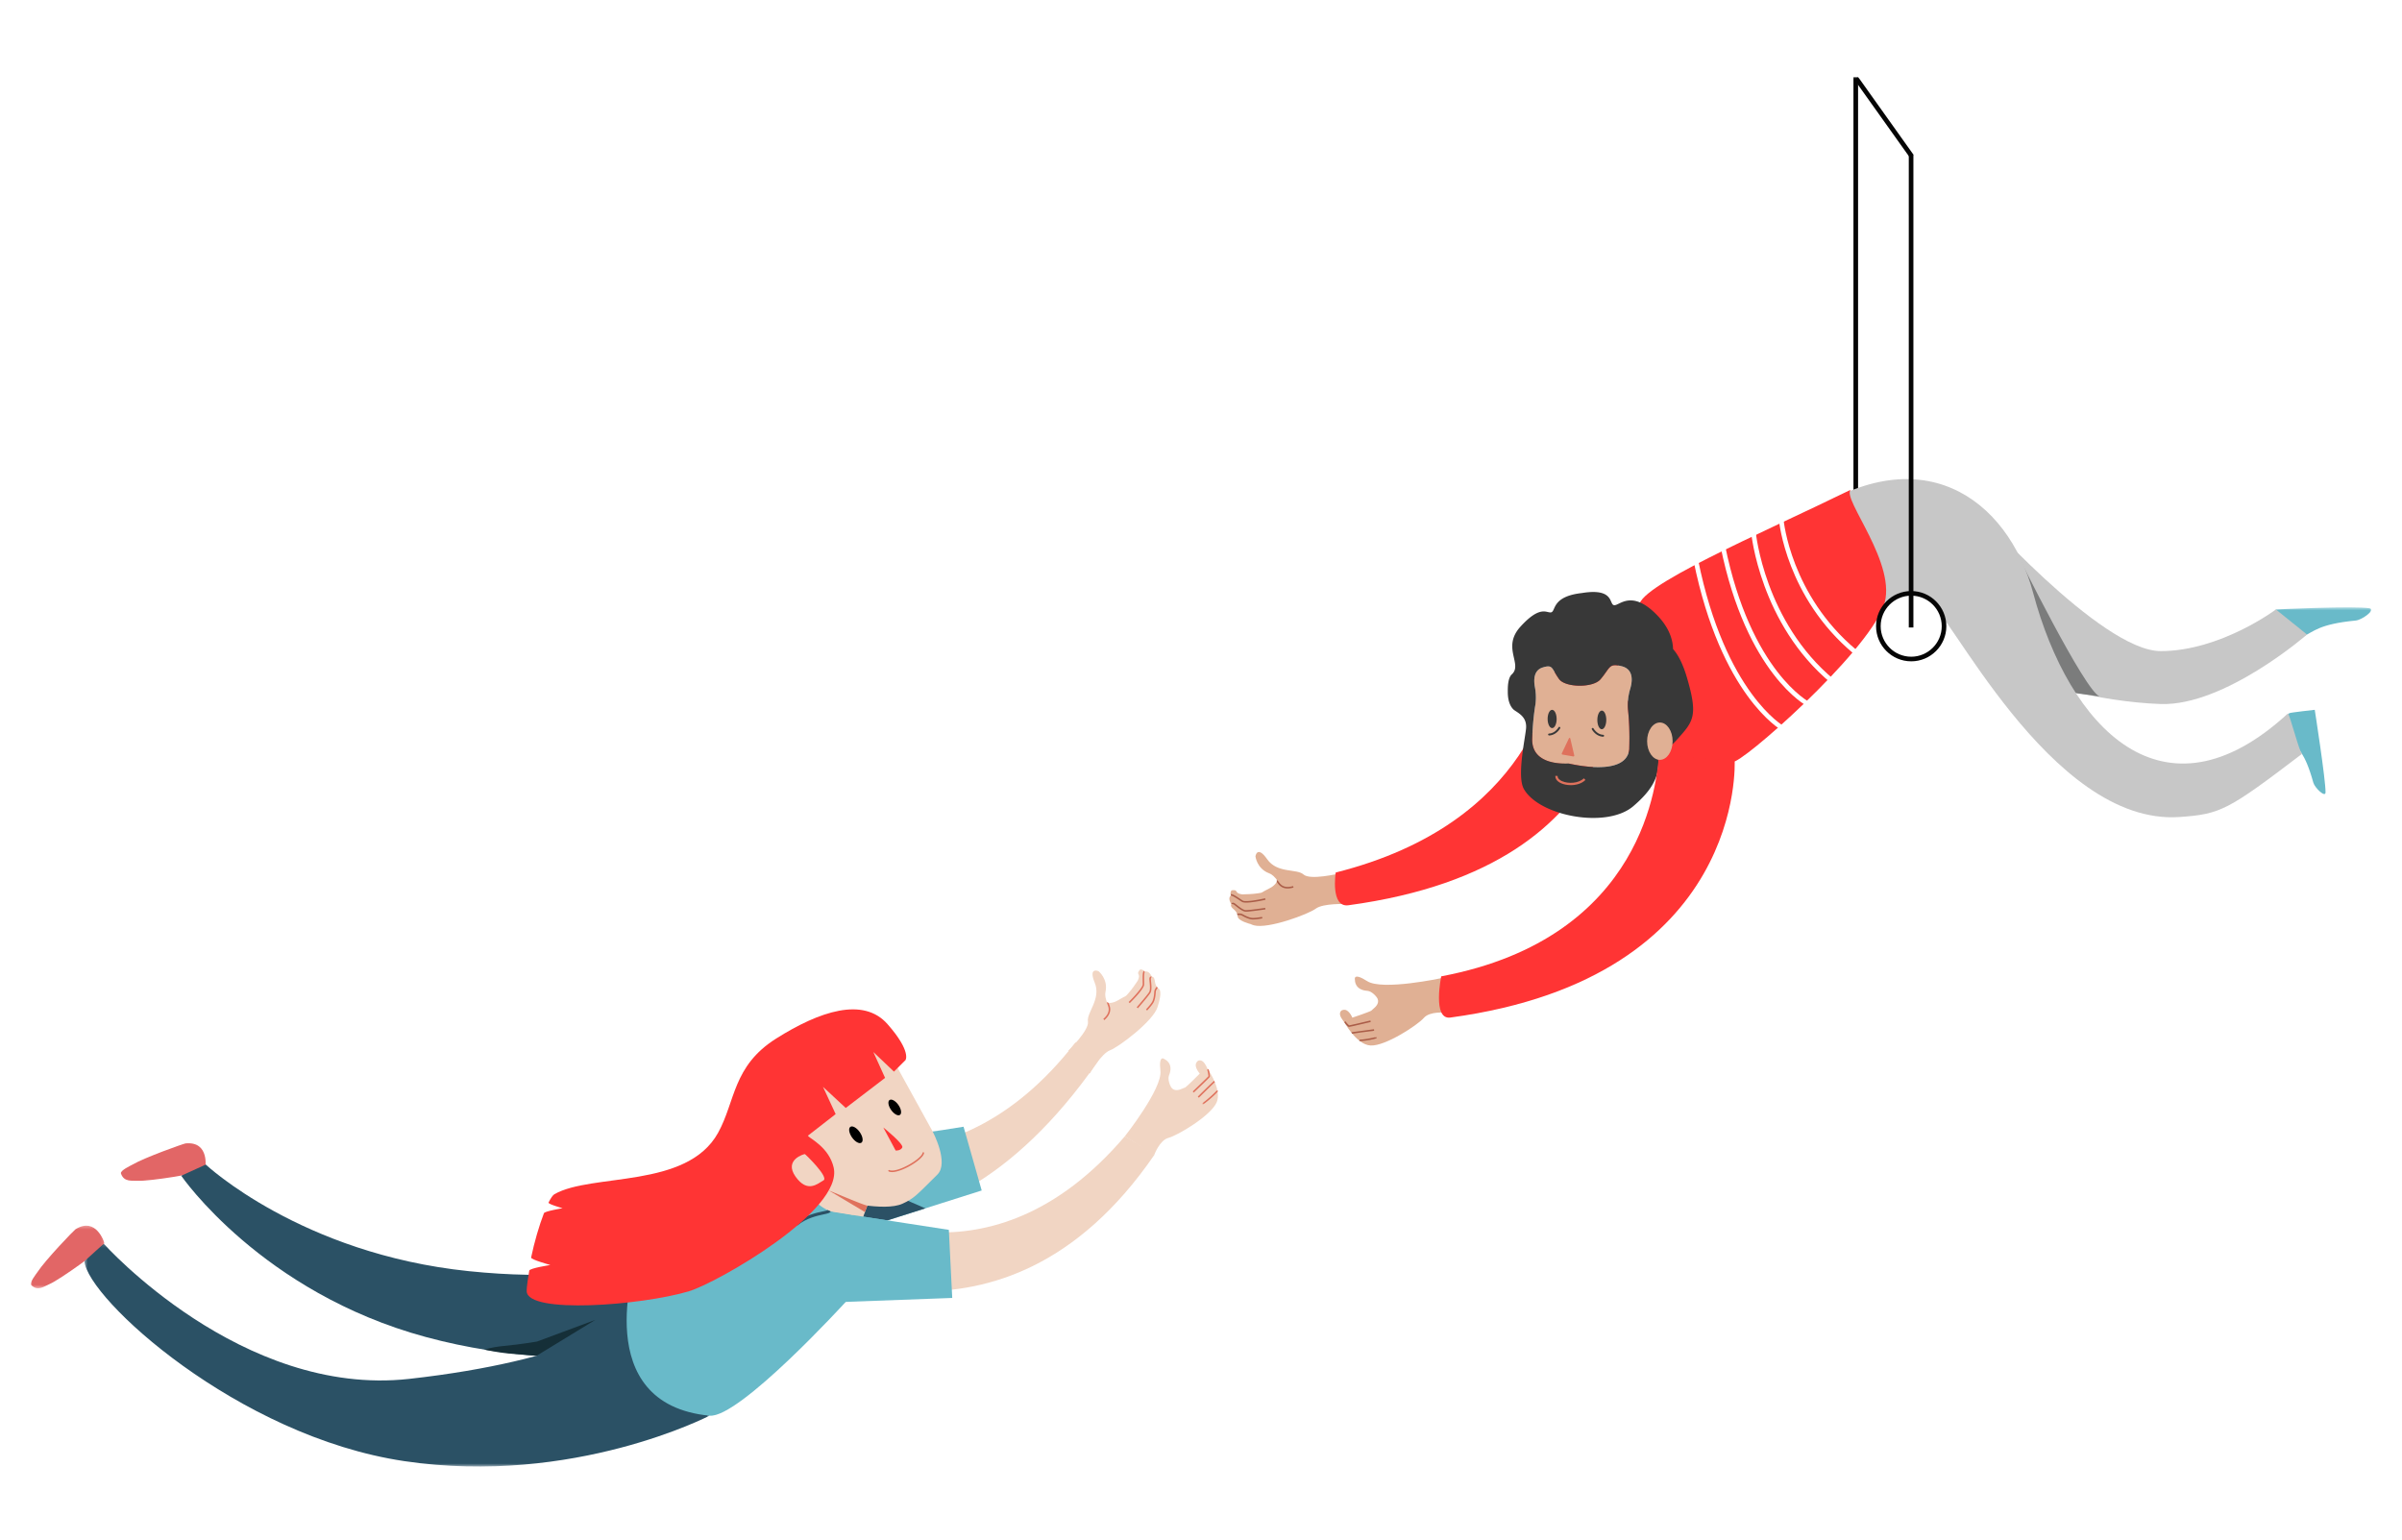 <!-- by Tanja Rohlfs (http://tanjarohlfs.de/) - license: CC-BY-NC-SA (see: https://creativecommons.org/licenses/by-nc-sa/4.0/) -->
<svg width="780" height="500" xmlns="http://www.w3.org/2000/svg" xmlns:xlink="http://www.w3.org/1999/xlink"><defs><path id="a" d="M0 .28h23.898v20.33H0z"/><path id="c" d="M.418.144h202.979V72.5H.417z"/><path id="e" d="M.173.463h32.865v11.108H.173z"/><path id="g" d="M0 451.276h760.038V0H0z"/></defs><g fill="none" fill-rule="evenodd"><path fill="#FFF" d="M0 0h780v500H0z"/><g transform="translate(10 25)"><g transform="translate(0 372.776)"><mask id="b" fill="#fff"><use xlink:href="#a"/></mask><path d="M23.897 5.873s-2.624-8.669-9.386-4.423c-.469.292-9.79 9.968-12.382 13.952-.317.49-2.728 3.466-1.99 4.19 2.195 2.145 4.236.36 6.128-.437 2.77-1.17 17.787-11.563 17.63-13.282" fill="#E26666" mask="url(#b)"/></g><path d="M56.665 354.495s1.538-8.926-6.41-8.159c-.551.052-13.218 4.526-17.32 6.928-.503.295-3.991 1.877-3.655 2.855 1 2.9 3.624 2.22 5.674 2.354 3 .194 21.082-2.37 21.711-3.978" fill="#E26666"/><path d="M229.94 410.375s-48.125 13.315-101.597-1.146c-53.472-14.461-79.491-52.39-79.491-52.39l7.97-3.632s30.885 28.987 85.379 34.615c54.494 5.627 73.478-10.331 73.478-10.331l14.26 32.884z" fill="#2B5165"/><path d="M147.181 413.301c5.268-1.498 6.472-.828 17.196-2.614l18.958-7.05-19.123 11.69c-8.129-.683-10.12-.637-17.03-2.026" fill="#152F38"/><g transform="translate(17 378.776)"><mask id="d" fill="#fff"><use xlink:href="#c"/></mask><path d="M203.397 55.988s-44.125 22.917-99.114 14.755C50.135 62.705 1.314 17.829.418 5.81L6.69.144s44.652 49.962 99.159 43.893c54.036-6.017 71.6-19.85 71.6-19.85l25.947 31.801z" fill="#2B5165" mask="url(#d)"/></g><path d="M339.22 313.582c-41.635 53.571-90.24 30.316-97.263 27.53l-9.527 22.703s58.433 35.7 113.907-43.87c3.407-4.887-7.116-6.363-7.116-6.363" fill="#F1D5C3"/><path d="M296.09 342l6.805-1.081 5.891 20.705-46.95 14.894s2.023-33.826 4.9-32.194c2.875 1.632 29.353-2.323 29.353-2.323" fill="#69BAC9"/><path d="M278.178 371.334l-7.873-1.2 1.88-7.314s9.553.588 9.602.735c.049.147 8.7 3.874 8.7 3.874l-12.31 3.905z" fill="#2B5165"/><path d="M366.228 300.897s-.204.729-.349 1.19c-1.444 4.576-12.587 12.944-15.416 14.004-2.834 1.06-6.574 7.511-6.574 7.511l-6.98-7.344s6.855-6.657 6.375-9.518c-.48-2.862 4.372-7.324 2.205-12.59-2.166-5.262 1.247-3.742 1.247-3.742s3.117 2.5 2.263 6.654c-.28 1.374.11 2.215.284 2.956.294 1.283 2.624.518 3.568-.048 3.395-2.036 2.245-.921 3.535-2.35 1.136-1.26 2.53-3.312 3.085-4.15.004-.007.004-.012.004-.012 1.04-2.269-.421-1.907.307-3.02.38-.575.452-.763 1.194-.48.297.111.534.324.723.606.218-.087.472-.107.765-.04.648.151 1.16.809 1.56 1.633.091.016.18.047.274.088 1.172.512.149 2.458 2.002 3.862 1.179.892-.072 4.79-.072 4.79" fill="#F1D5C3"/><path d="M356.857 300.78l-.349-.357c1.759-1.718 4.551-4.788 4.556-5.712.002-.284-.005-.617-.01-.969-.035-1.866-.025-3.115.404-3.466l.316.387c-.273.224-.24 2.075-.22 3.07.005.356.012.693.01.981-.008 1.436-4.226 5.597-4.707 6.066m2.644 1.672l-.377-.329c.034-.04 3.455-3.965 4.043-4.953.4-.673.23-2.342.128-3.34-.043-.417-.076-.747-.067-.938.017-.325.116-.55.294-.67a.518.518 0 01.439-.059l-.155.475c-.018.008-.067.077-.078.28-.008.152.025.481.065.861.115 1.129.288 2.832-.196 3.647-.61 1.026-3.954 4.863-4.096 5.026m2.998.725l-.362-.346c.014-.014 1.38-1.445 1.963-2.427.391-.656.649-1.856.727-3.378.036-.715.747-1.525.777-1.56l.374.332c-.173.197-.629.806-.652 1.253-.057 1.134-.243 2.68-.796 3.61-.613 1.03-1.974 2.456-2.031 2.516m-13.895 3.12l-.327-.378c2.411-2.092 1.746-3.754 1.389-4.647-.144-.36-.248-.62-.08-.822l.385.319a.12.12 0 00.03-.066c-.001.056.071.238.13.383.374.937 1.153 2.886-1.526 5.211" fill="#DF715C"/><path d="M458.167 292.641s-19.265 4.153-24.184 1.005c-4.795-3.07-3.994-.392-3.994-.392s-.192 3.262 4.057 3.534c1.404.09 3.02 1.888 3.305 2.594.59 1.461-.61 2.607-1.466 3.305-.898.732-.106.387-1.895 1.099-2.017.803-7.736 2.665-7.736 2.665s4.017 7.823 8.81 8.087c4.794.264 15.308-6.663 17.287-8.949 1.978-2.286 7.074-1.694 7.074-1.694" fill="#E0B094"/><path d="M429.46 306.911c.051-1.333-1.4-3.861-2.735-3.96-.686-.052-1.317.139-1.548.9-.594 1.959 3.63 5.231 3.63 5.231l.653-2.17z" fill="#E0B094"/><path d="M355.254 344.043c-44.04 51.613-90.431 24.399-97.32 21.296l-10.555 22.243c2.15-4.723 67.413 35.324 117.42-37.446.32-.465-9.545-6.093-9.545-6.093" fill="#F1D5C3"/><path d="M385.097 332.967c-1.879 4.419-12.731 10.8-15.655 11.567-2.928.767-4.645 5.604-4.645 5.604l-9.542-6.098s12.224-15.458 11.568-21.258c-.642-5.656 1.409-3.76 1.409-3.76s3.015 1.269 1.383 5.204c-.54 1.296.364 3.54.868 4.108 1.053 1.175 2.61.6 3.613.14 1.053-.481.397.08 1.822-1.212.84-.763 2.383-2.299 3.668-3.597-.866-.975-1.56-2.423-1.21-3.293.254-.64.706-1.12 1.492-.993.914.152 1.636 1.31 2.151 2.531 1.079 1.58 4.677 7.281 3.078 11.057" fill="#F1D5C3"/><path d="M427.16 268.606s-7.45-.33-9.87 1.48c-2.42 1.815-15.476 6.675-20.11 5.425-.376-.1-.72-.235-1.036-.395 0 0-.005 0-.01-.005-.245-.06-4.105-1.045-4.215-2.47-.18-2.32-2.375-2.51-2.17-3.77.015-.1.04-.195.075-.28-.48-.78-.76-1.57-.535-2.195.1-.285.255-.48.445-.615-.14-.315-.19-.635-.125-.945.17-.775.365-.735 1.05-.745 1.33-.01.24 1.025 2.7 1.37.99-.015 3.5-.075 5.185-.355 1.9-.315.335.055 3.88-1.705.99-.49 2.89-2.04 1.97-2.98-.535-.545-1.025-1.33-2.34-1.835-3.955-1.52-4.375-5.495-4.375-5.495s.56-3.695 3.825.97 9.635 2.99 11.785 4.94c2.15 1.95 11.44-.29 11.44-.29l2.43 9.895z" fill="#E0B094"/><path d="M733.448 206.602c.408-.219 8.221-1.079 8.221-1.079s3.58 22.892 3.5 26.83c-.035 1.793-3.492-1.464-3.97-3.197-2.743-9.95-5.021-10.828-6.897-13.624-4.312-6.424-1.261-8.712-.854-8.93" fill="#69BAC9"/><g transform="translate(727 171.776)"><mask id="f" fill="#fff"><use xlink:href="#e"/></mask><path d="M.183 9.197c-.171-.518 1.87-8.043 1.87-8.043S27.943-.108 32.504.78c2.076.403-2.414 3.763-4.527 3.968-12.121 1.177-13.609 3.647-17.24 5.263C2.392 13.723.355 9.713.184 9.197" fill="#69BAC9" mask="url(#f)"/></g><mask id="h" fill="#fff"><use xlink:href="#g"/></mask><path fill="#050505" mask="url(#h)" d="M591.871 134.766h1.5V0h-1.5z"/><path d="M630.913 139.482s41.3 46.972 60.722 46.972c19.422 0 37.419-13.524 37.419-13.524l10.1 8.142s-26.696 23.261-47.505 22.568c-20.81-.694-42.79-7.706-42.79-7.706l-29.315-59.37 11.37 2.918z" fill="#C7C7C7" mask="url(#h)"/><path d="M644.907 154.588s22.14 44.965 26.917 46.59l-8.408-1.147s-13.472-20.638-13.09-21.211c.382-.573-5.419-24.232-5.419-24.232" fill="#7B7C7C" mask="url(#h)"/><path d="M574.993 143.29c38.32-27.228 66.945-6.698 75.236 24.278 11.647 43.516 42.137 76.522 82.703 39.161.442-.407 4.01 13.55 4.647 13.067-24.13 18.35-26.388 19.59-39.793 20.536-42.223 2.984-76.035-69.643-81.681-70.024-5.332-.36-8.573-1.118-11.747 3.102-10.644 14.154-34.76-26.287-29.365-30.12" fill="#C7C7C7" mask="url(#h)"/><path d="M423.744 258.363c63.995-16.101 70.254-61.927 71.82-68.347l19.744-2.387s8.68 68.348-87.441 81.366c-5.904.8-4.123-10.632-4.123-10.632" fill="#FF3434" mask="url(#h)"/><path d="M552.687 222.384c2.476 1.018 43.121-34.753 48.967-50.559 4.92-13.303-13.707-34.94-10.671-37.765-28.995 14.19-71.23 32.105-68.587 38.234 11.114 25.775-16.669 42.585-16.669 42.585l27.215 9.892 19.745-2.387z" fill="#FF3434" mask="url(#h)"/><path d="M519.365 198.744c-.667 2.26-.93 4.622-.682 6.978.3 2.764.566 7 .378 12.624-.978 9.203-19.104 4.703-19.69 4.617v.082c-.575-.082-12.165.941-11.819-8.226.178-4.78.606-8.338.982-10.669.321-1.995.26-4.031-.101-5.992-.433-2.336-.418-5.461 2.494-6.372 3.451-1.08 2.856.285 5.35 3.762 1.985 2.768 11.025 2.936 13.463.055 3.227-3.812 2.621-5.288 6.862-4.234 3.832.957 3.573 4.642 2.764 7.375" fill="#E0B094" mask="url(#h)"/><path d="M262.517 364.861s14.58 3.75 20.514 1.071c3.944-1.78 4.777-2.982 11.36-9.473 3.888-3.835-1.541-14-1.541-14l-12.225-22.185-3.13-6.569-36.108 24.79 21.13 26.366z" fill="#F1D5C3" mask="url(#h)"/><path d="M279.358 335.453c.927 1.339 2.214 2.07 2.875 1.632.662-.436.446-1.876-.48-3.214-.928-1.338-2.215-2.07-2.876-1.632-.662.437-.446 1.876.48 3.214m-12.697 8.921c.985 1.422 2.353 2.198 3.055 1.734.703-.464.474-1.994-.511-3.415-.985-1.422-2.353-2.2-3.056-1.735-.702.465-.473 1.994.512 3.416" fill="#000" mask="url(#h)"/><path d="M276.83 341.163s6.768 5.4 6.163 6.515c-.604 1.115-2.147.973-2.147.973l-4.017-7.488z" fill="#FF3434" mask="url(#h)"/><path d="M499.446 214.855l-2.29 4.816c-.053.16.044.36.188.384l3.554.61c.227.038.385-.17.299-.4l-1.283-5.485c-.086-.229-.385-.177-.468.075" fill="#DF715C" mask="url(#h)"/><path d="M510.167 205.782c-.8-.002-1.454 1.35-1.46 3.018-.007 1.668.637 3.024 1.437 3.027.8.002 1.455-1.35 1.461-3.019.007-1.668-.638-3.024-1.438-3.026m.428 8.474h-.015c-2.42-.117-3.617-2.311-3.666-2.404a.31.31 0 01.545-.292c.011.02 1.087 1.978 3.15 2.077a.31.31 0 01-.014.619m-16.582-8.72c.805-.002 1.464 1.32 1.47 2.952.006 1.631-.643 2.958-1.448 2.96-.805.003-1.464-1.32-1.47-2.952-.006-1.632.643-2.958 1.448-2.96m-.967 8.317a.309.309 0 01-.014-.62c2.014-.096 3.065-2.008 3.075-2.027a.31.31 0 01.546.291c-.049.092-1.221 2.241-3.592 2.356h-.015" fill="#383838" mask="url(#h)"/><path d="M519.365 198.742c-.666 2.26-.93 4.625-.68 6.982.297 2.762.562 7 .375 12.624-.977 9.2-19.104 4.703-19.688 4.617v.004c-.576-.082-12.164 1.018-11.822-8.15.178-4.78.608-8.337.986-10.67.32-1.996.257-4.032-.104-5.991-.43-2.333-.416-5.46 2.497-6.374 3.447-1.078 2.854.287 5.347 3.762 1.986 2.772 11.026 2.94 13.464.06 3.228-3.813 2.621-5.292 6.864-4.238 3.83.96 3.57 4.644 2.761 7.374m18.442-3.662c-1.342-4.575-2.909-7.497-4.515-9.287-.091-3.241-1.352-7.187-5.502-11.337-7.945-7.945-11.844-2.854-13.57-2.904-1.845-.06.264-5.726-10.598-3.945h-.005c-9.752 1.114-8.36 5.835-9.889 6.255-1.397.38-3.434-2.575-10.009 4.676-6.132 6.762.84 12.136-2.785 15.469-1.366 1.251-1.315 4.47-1.31 5.726.004 4.114 1.643 5.603 2.237 5.99 1.735 1.137 3.836 2.361 3.716 5.525-.104 2.708-3.109 15.67-.762 19.93 4.853 8.799 26.825 13.087 35.541 5.662 5.411-4.62 8.662-9.2 8.105-15.168a6.797 6.797 0 01-1.689-1.447c1.218-.096 4.054-.84 7.885-5.123 5.187-5.799 6.84-7.474 3.15-20.022" fill="#383838" mask="url(#h)"/><path d="M500.073 229.986c-1.143 0-2.262-.218-3.16-.623-1.255-.565-1.91-1.42-1.847-2.405l.748.049c-.056.877.858 1.425 1.408 1.673 2.018.91 5.424.76 7.089-.913l.531.53c-1.16 1.165-2.994 1.69-4.769 1.69" fill="#DF715C" mask="url(#h)"/><path d="M458.012 292.08c66.672-12.58 70.001-64.453 70.73-71.973l24.549 1.89s3.8 70.45-92.321 83.468c-5.905.8-2.958-13.386-2.958-13.386" fill="#FF3434" mask="url(#h)"/><path d="M524.865 215.705c0 3.349 1.854 6.064 4.142 6.064 2.288 0 4.142-2.715 4.142-6.064 0-3.35-1.855-6.064-4.142-6.064-2.288 0-4.142 2.715-4.142 6.064" fill="#E0B094" mask="url(#h)"/><path d="M621.287 178.363c0 5.888-4.774 10.662-10.662 10.662-5.89 0-10.663-4.774-10.663-10.662 0-5.889 4.773-10.663 10.663-10.663 5.888 0 10.662 4.774 10.662 10.663" fill="#FFF" mask="url(#h)"/><path d="M610.625 168.45c-5.466 0-9.913 4.447-9.913 9.913 0 5.465 4.447 9.912 9.913 9.912 5.465 0 9.912-4.447 9.912-9.912 0-5.466-4.447-9.913-9.912-9.913m0 21.325c-6.293 0-11.413-5.12-11.413-11.412 0-6.293 5.12-11.413 11.413-11.413 6.292 0 11.412 5.12 11.412 11.413s-5.12 11.412-11.412 11.412" fill="#050505" mask="url(#h)"/><path fill="#050505" mask="url(#h)" d="M609.837 178.783h1.5V25.273h-1.5z"/><path fill="#050505" mask="url(#h)" d="M610.163 26.139L592.171.88l1.221-.87 17.993 25.258z"/><path d="M568.47 144.15s2.322 24.511 23.851 42.474m-32.895-38.571s2.829 29.323 25.707 48.258m-7.951 7.344s-19.36-10.045-27.74-51.374m19.342 59.124s-19.25-10.835-28.086-54.398" stroke="#FFF" stroke-width="1.5" mask="url(#h)"/><path d="M394.699 268.14c-.623 0-1.125-.068-1.398-.24a44.382 44.382 0 01-.819-.539c-.828-.553-2.377-1.582-2.705-1.47l-.155-.476c.528-.173 1.585.494 3.138 1.53.292.195.569.38.809.532.78.496 4.872-.2 7.267-.753l.113.487c-.508.117-4.098.929-6.25.929m-.112 2.936l-.1-.001c-.947-.032-2.288-1.098-3.175-1.803-.3-.239-.558-.444-.69-.52-.204-.117-.275-.09-.275-.09l-.486-.12a.51.51 0 01.286-.339c.197-.085.44-.047.722.114.166.096.426.302.754.563.785.624 2.1 1.669 2.88 1.695 1.141.033 6.301-.724 6.353-.731l.073.494c-.208.031-4.992.738-6.342.738m2.307 2.532c-.064 0-.126 0-.187-.003-1.082-.036-2.483-.715-3.468-1.277-.39-.225-1.148-.168-1.407-.127l-.077-.494c.045-.007 1.11-.168 1.732.186 1.323.757 2.472 1.187 3.237 1.212 1.145.04 3.082-.34 3.102-.342l.096.49c-.078.015-1.826.355-3.028.355m11.24-10.063c-1.988 0-2.837-1.189-3.297-1.833-.092-.127-.205-.286-.252-.316a.118.118 0 00.07.011l-.061-.496c.264-.03.424.195.649.51.56.783 1.6 2.238 4.663 1.34l.141.479c-.734.215-1.366.305-1.913.305" fill="#AA5D48" mask="url(#h)"/><path d="M298.117 374.415l1.102 22.11-52.59 1.942s5.873-31.255 10.082-30.543c8.896 1.505 41.406 6.49 41.406 6.49" fill="#69BAC9" mask="url(#h)"/><path d="M196.457 384.578s-15.386 46.378 23.94 50.186c9.64.933 44.247-36.962 44.247-36.962l1.744-28.24-18.266-3.092-51.665 18.108z" fill="#69BAC9" mask="url(#h)"/><path d="M272.111 365.334l-1.807 4.8s-22.764-3.625-22.182-3.664c.58-.039 9.485-3.448 11.103-3.316 1.618.131 12.886 2.18 12.886 2.18" fill="#F1D5C3" mask="url(#h)"/><path d="M253.666 363.15s.982 3.36 6.225 5.312c5.243 1.952-7.453.855-7.482.855-.03 0-5.424-2.235-5.424-2.235l6.68-3.932z" fill="#69BAC9" mask="url(#h)"/><path d="M248.915 372.998l-.633-.774c3.145-2.573 6.785-3.352 8.959-3.817.704-.15 1.5-.32 1.658-.452 0 0-.025.021-.046.067l.909.419c-.231.499-.926.648-2.312.944-2.086.446-5.576 1.193-8.535 3.613" fill="#2B5165" mask="url(#h)"/><path d="M279.679 355.654c-.401 0-.768-.06-1.075-.201a.25.25 0 01-.123-.332.249.249 0 01.332-.123c.98.452 3.176-.09 5.734-1.415 2.687-1.39 4.852-3.183 5.036-4.169a.25.25 0 11.491.091c-.251 1.354-2.922 3.293-5.297 4.523-.837.432-3.306 1.626-5.098 1.626" fill="#DF715C" mask="url(#h)"/><path d="M284.029 319.293l-3.732 3.73-6.698-6.367 3.815 8.402-12.774 9.765-7.389-6.859 4.108 8.857-9.018 7.012c.05.051.095.111.138.164.708.848 6.699 3.677 8.226 10.125 3.34 14.11-38.053 37.593-47.074 40.264-15.498 4.588-52.287 7.412-52.591 0-.06-1.465.521-4.66.819-6.729.114-.792 6.85-1.834 6.85-1.834s-6.38-1.762-6.243-2.421c1.07-5.137 2.639-10.45 4.165-14.404.254-.659 6.054-1.608 6.054-1.608s-4.803-1.357-4.564-1.837c.723-1.45 1.389-2.427 1.928-2.733 12.176-6.919 42.993-1.636 53.12-19.907 5.662-10.214 4.709-21.685 18.849-30.616 14.135-8.922 28.323-13.64 36.188-4.691 7.872 8.945 5.823 11.687 5.823 11.687" fill="#FF3434" mask="url(#h)"/><path d="M251.366 349.812c-.196-.055-6.925 1.811-3.03 7.313 3.896 5.5 7.207 2.238 9.067 1.22 1.858-1.016-5.842-8.478-6.037-8.533" fill="#F1D5C3" mask="url(#h)"/><path d="M259.121 361.61c-.098-.099 11.29 4.798 12.535 4.934l-.785 2.085-11.75-7.018zm118.537-31.779l-.345-.362c1.897-1.809 4.753-4.555 5.095-4.944.012-.3-.196-1.764-.427-2.012l.365-.34c.39.417.62 2.276.534 2.534-.024.074-.07.214-5.222 5.124m1.646 1.669l-.352-.355c5.154-5.09 5.28-5.123 5.364-5.145l.125.484-.062-.242.127.214c-.247.174-3.246 3.112-5.202 5.044m1.353 2.08a.283.283 0 01-.243-.129l.42-.268c-.06-.095-.166-.112-.208-.099.481-.138 4.215-3.434 4.439-3.919l.126.058.363.02c-.03.56-4.269 4.184-4.8 4.325a.403.403 0 01-.097.012" fill="#DF715C" mask="url(#h)"/><path d="M428.024 308.51c-.022 0-.032-.003-.041-.005-.286-.073-1.26-1.093-1.474-1.604l.462-.193c.167.4.909 1.143 1.128 1.3.557-.087 4.377-.982 6.908-1.588l.116.487c-6.104 1.46-6.936 1.603-7.1 1.603m1.027 2.215l-.055-.189-.185-.243c.07-.052.173-.131 7.359-1.04l.062.496c-2.728.345-6.891.89-7.18.976m2.793 2.378c-.243 0-.414-.022-.483-.07l.287-.41-.144.205.105-.225c.476.128 4.677-.562 5.051-.832-.036.026-.088.117-.051.221l.472-.165c.034.097.02.237-.12.343-.387.292-3.798.933-5.118.933" fill="#AA5D48" mask="url(#h)"/></g></g></svg>